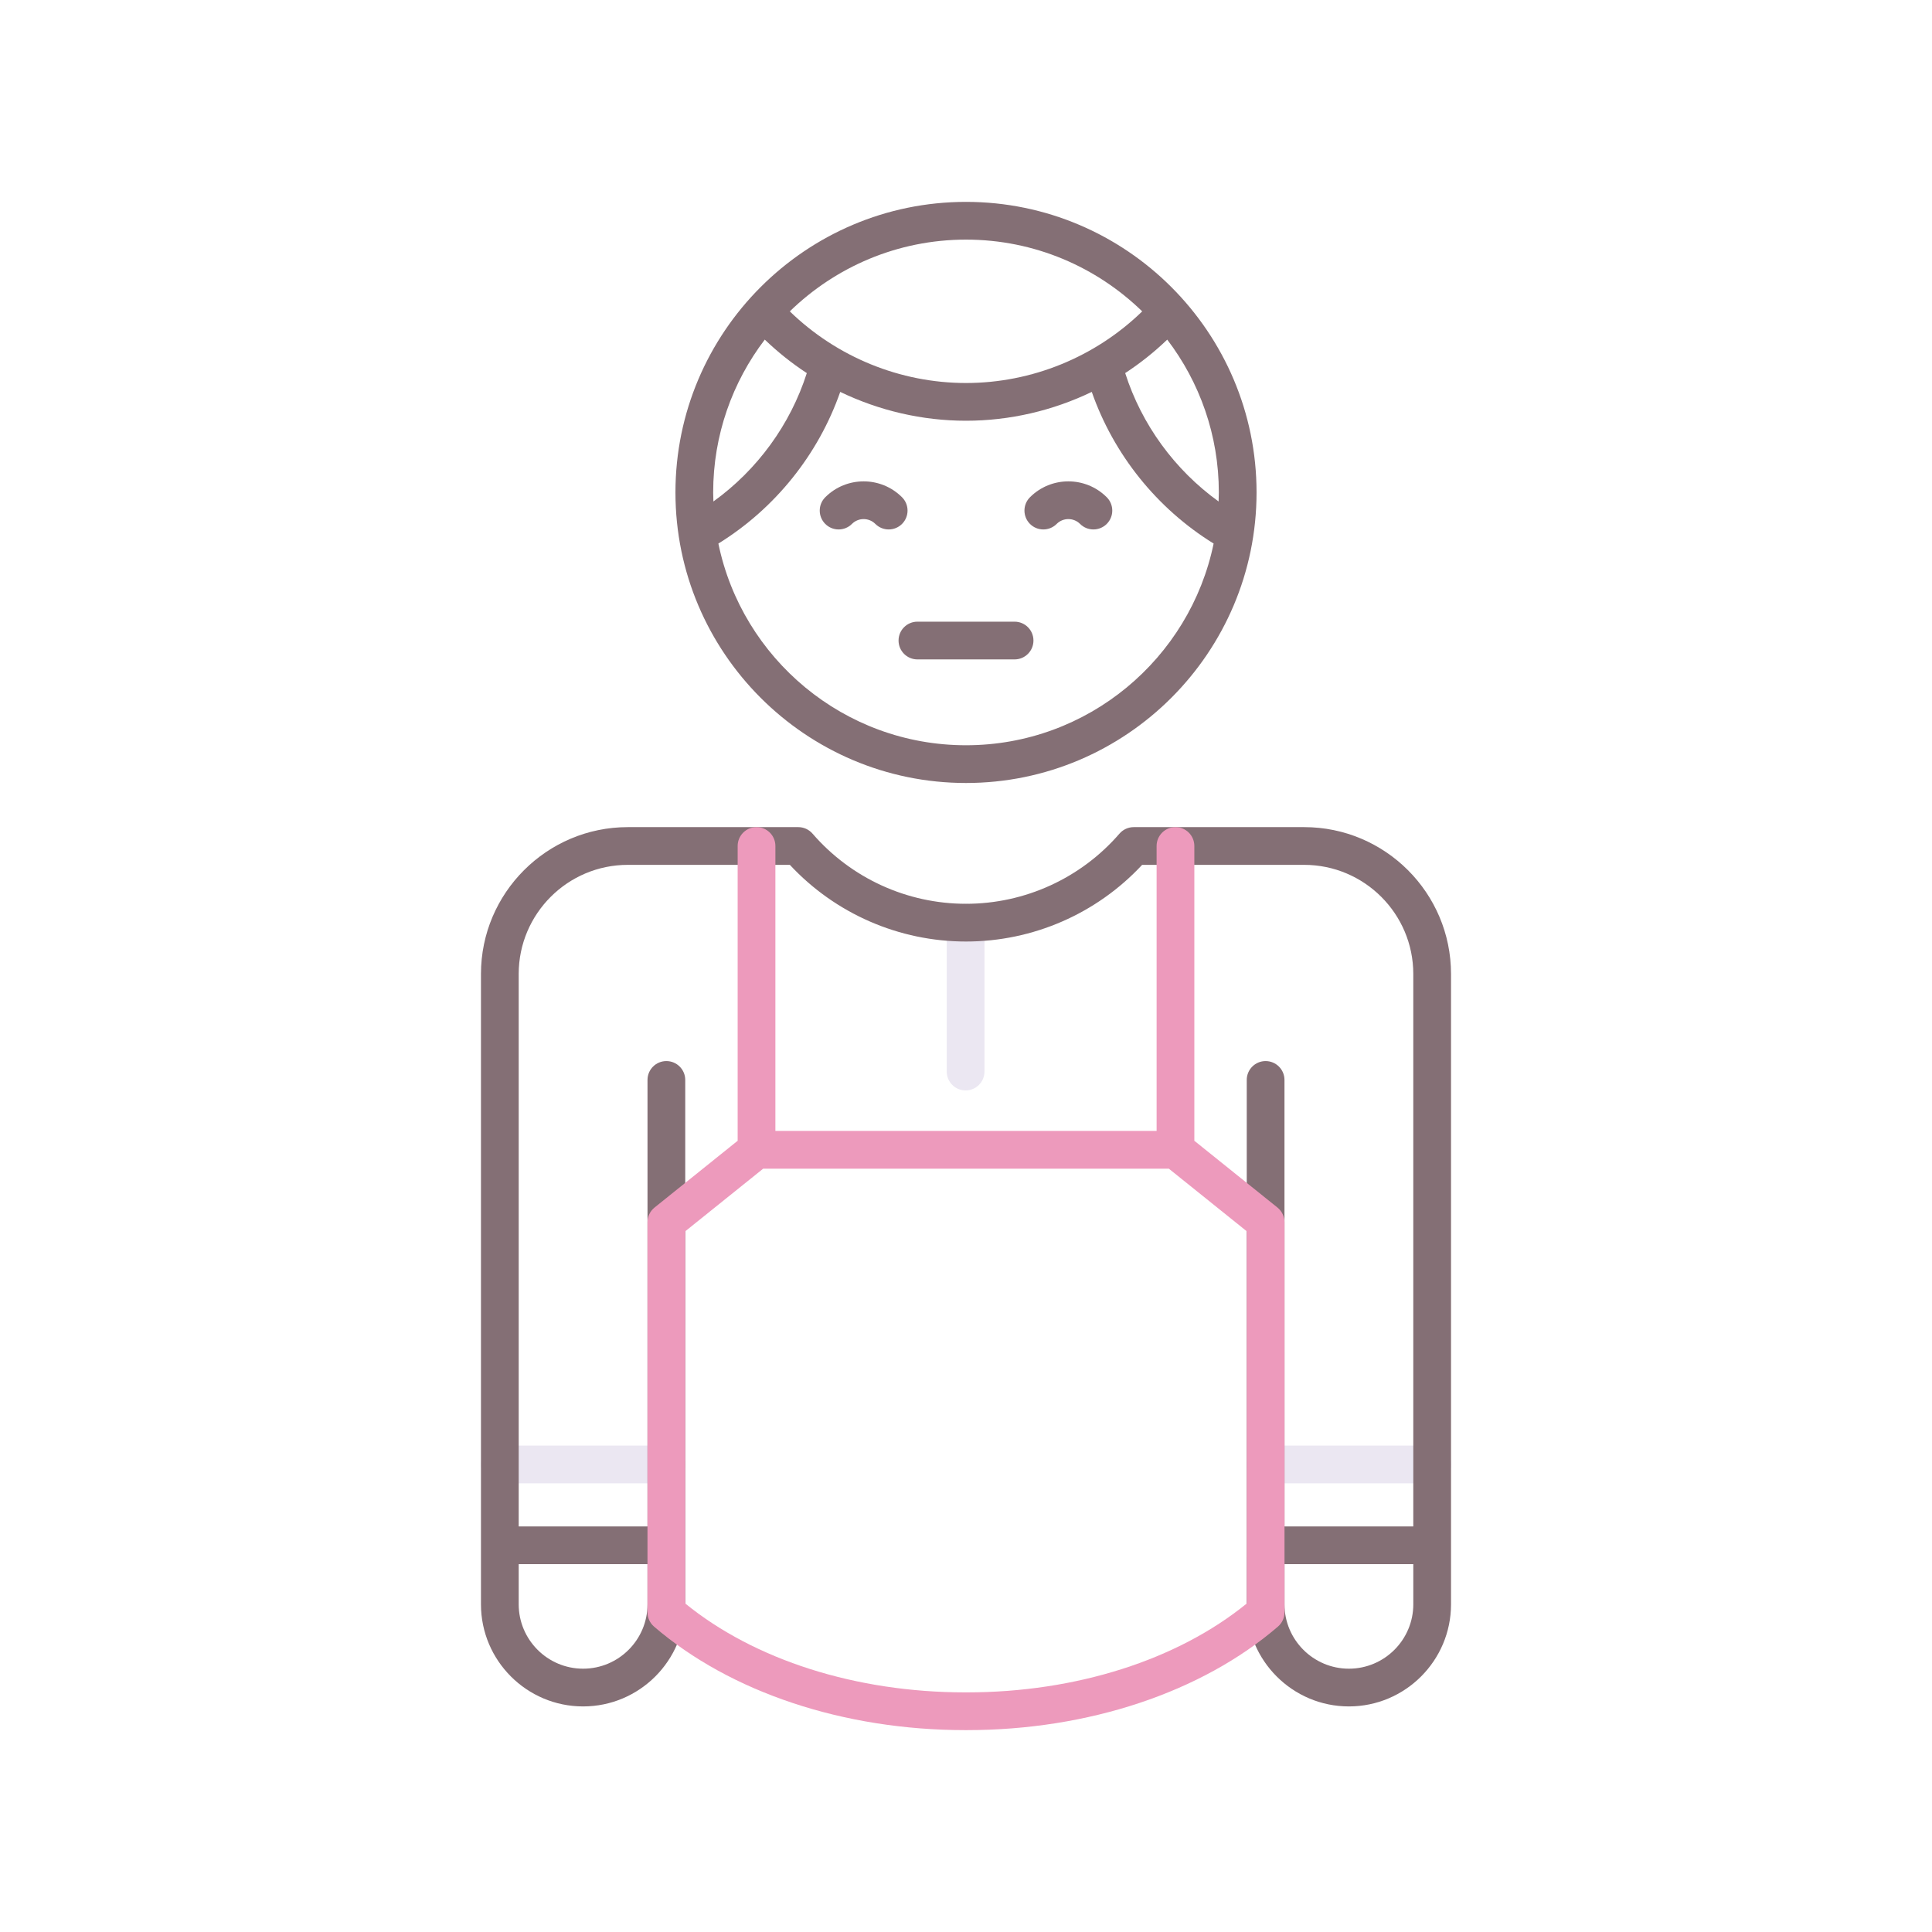 <svg id="Layer_1" enable-background="new 0 0 256 256" height="512" viewBox="0 0 256 256" width="512" xmlns="http://www.w3.org/2000/svg"><g><g fill="#ebe7f2"><path d="m127.947 144.488c-1.381 0-2.5-1.119-2.5-2.5v-19.731c0-1.381 1.119-2.5 2.5-2.5s2.5 1.119 2.5 2.5v19.731c0 1.381-1.119 2.5-2.5 2.5z"/><path d="m88.295 196.547h-22.065c-1.381 0-2.5-1.119-2.5-2.5s1.119-2.5 2.5-2.5h22.065c1.381 0 2.5 1.119 2.5 2.5s-1.119 2.5-2.5 2.5z"/><path d="m189.77 196.547h-22.065c-1.381 0-2.5-1.119-2.5-2.5s1.119-2.5 2.5-2.5h22.065c1.381 0 2.5 1.119 2.5 2.5s-1.119 2.5-2.5 2.5z"/></g><g fill="#846f75"><path d="m119.522 65.887c-2.804-2.805-7.366-2.805-10.17 0-.977.976-.977 2.559 0 3.535.976.977 2.56.977 3.535 0 .854-.854 2.245-.854 3.1 0 .488.488 1.128.732 1.768.732s1.28-.244 1.768-.732c.976-.976.976-2.559-.001-3.535z"/><path d="m136.478 65.887c-.977.976-.977 2.559 0 3.535.976.977 2.56.977 3.535 0 .854-.854 2.245-.854 3.1 0 .488.488 1.128.732 1.768.732s1.28-.244 1.768-.732c.977-.976.977-2.559 0-3.535-2.805-2.805-7.368-2.805-10.171 0z"/><path d="m128 103.75c21.229 0 38.5-17.271 38.5-38.5s-17.271-38.5-38.5-38.5-38.5 17.271-38.5 38.5 17.271 38.5 38.5 38.5zm0-5c-16.153 0-29.671-11.491-32.811-26.727 7.517-4.647 13.243-11.795 16.145-20.093 5.154 2.478 10.844 3.82 16.666 3.82 5.818 0 11.51-1.342 16.666-3.82 2.902 8.296 8.629 15.445 16.146 20.093-3.141 15.236-16.659 26.727-32.812 26.727zm33.47-32.301c-5.817-4.195-10.195-10.186-12.377-17.014 1.981-1.296 3.847-2.779 5.572-4.435 4.285 5.629 6.836 12.646 6.836 20.25-.001.402-.017.801-.031 1.199zm-10.122-25.19c-6.23 6.052-14.63 9.491-23.348 9.491-8.723 0-17.115-3.44-23.346-9.493 6.038-5.877 14.274-9.507 23.346-9.507 9.073 0 17.309 3.631 23.348 9.509zm-50.011 3.74c1.725 1.656 3.589 3.142 5.569 4.439-2.183 6.829-6.559 12.817-12.376 17.011-.014-.399-.03-.797-.03-1.199 0-7.605 2.551-14.622 6.837-20.251z"/><path d="m134.438 82.375h-12.875c-1.381 0-2.5 1.119-2.5 2.5s1.119 2.5 2.5 2.5h12.875c1.381 0 2.5-1.119 2.5-2.5s-1.12-2.5-2.5-2.5z"/><path d="m172.81 109.598h-22.585c-.726 0-1.416.315-1.891.864-5.111 5.907-12.522 9.295-20.334 9.295s-15.223-3.388-20.334-9.295c-.475-.549-1.165-.864-1.891-.864h-22.585c-10.73 0-19.46 8.73-19.46 19.46v83.518c0 7.463 6.071 13.534 13.534 13.534s13.534-6.071 13.534-13.534v-69.478c0-1.381-1.119-2.5-2.5-2.5s-2.5 1.119-2.5 2.5v59.161h-17.068v-73.201c0-7.974 6.487-14.46 14.46-14.46h21.47c6.023 6.471 14.463 10.159 23.339 10.159s17.316-3.688 23.339-10.159h21.47c7.974 0 14.46 6.487 14.46 14.46v73.201h-17.068v-59.161c0-1.381-1.119-2.5-2.5-2.5s-2.5 1.119-2.5 2.5v69.478c0 7.463 6.071 13.534 13.534 13.534s13.534-6.071 13.534-13.534v-83.518c.002-10.73-8.728-19.46-19.458-19.46zm-87.012 97.661v5.317c0 4.706-3.829 8.534-8.534 8.534s-8.534-3.829-8.534-8.534v-5.317zm92.938 13.851c-4.706 0-8.534-3.829-8.534-8.534v-5.317h17.068v5.317c0 4.706-3.829 8.534-8.534 8.534z"/></g><path d="m170.202 161.953c0-.758-.344-1.475-.934-1.949l-11.012-8.847v-39.059c0-1.381-1.119-2.5-2.5-2.5s-2.5 1.119-2.5 2.5v37.757h-50.512v-37.757c0-1.381-1.119-2.5-2.5-2.5s-2.5 1.119-2.5 2.5v39.059l-11.012 8.847c-.59.474-.934 1.191-.934 1.949l-.003 51.684c0 .728.317 1.419.868 1.894 10.123 8.719 25.154 13.72 41.241 13.72h.096.096c16.087 0 31.118-5 41.241-13.72.551-.475.868-1.167.868-1.894zm-42.057 62.297c-.016 0-.033 0-.049 0h-.192c-.016 0-.033 0-.049 0-14.428-.01-27.854-4.29-37.06-11.781l.003-49.318 10.326-8.295h53.752l10.326 8.295.003 49.318c-9.205 7.491-22.632 11.771-37.06 11.781z" fill="#ed9abc"/></g></svg>